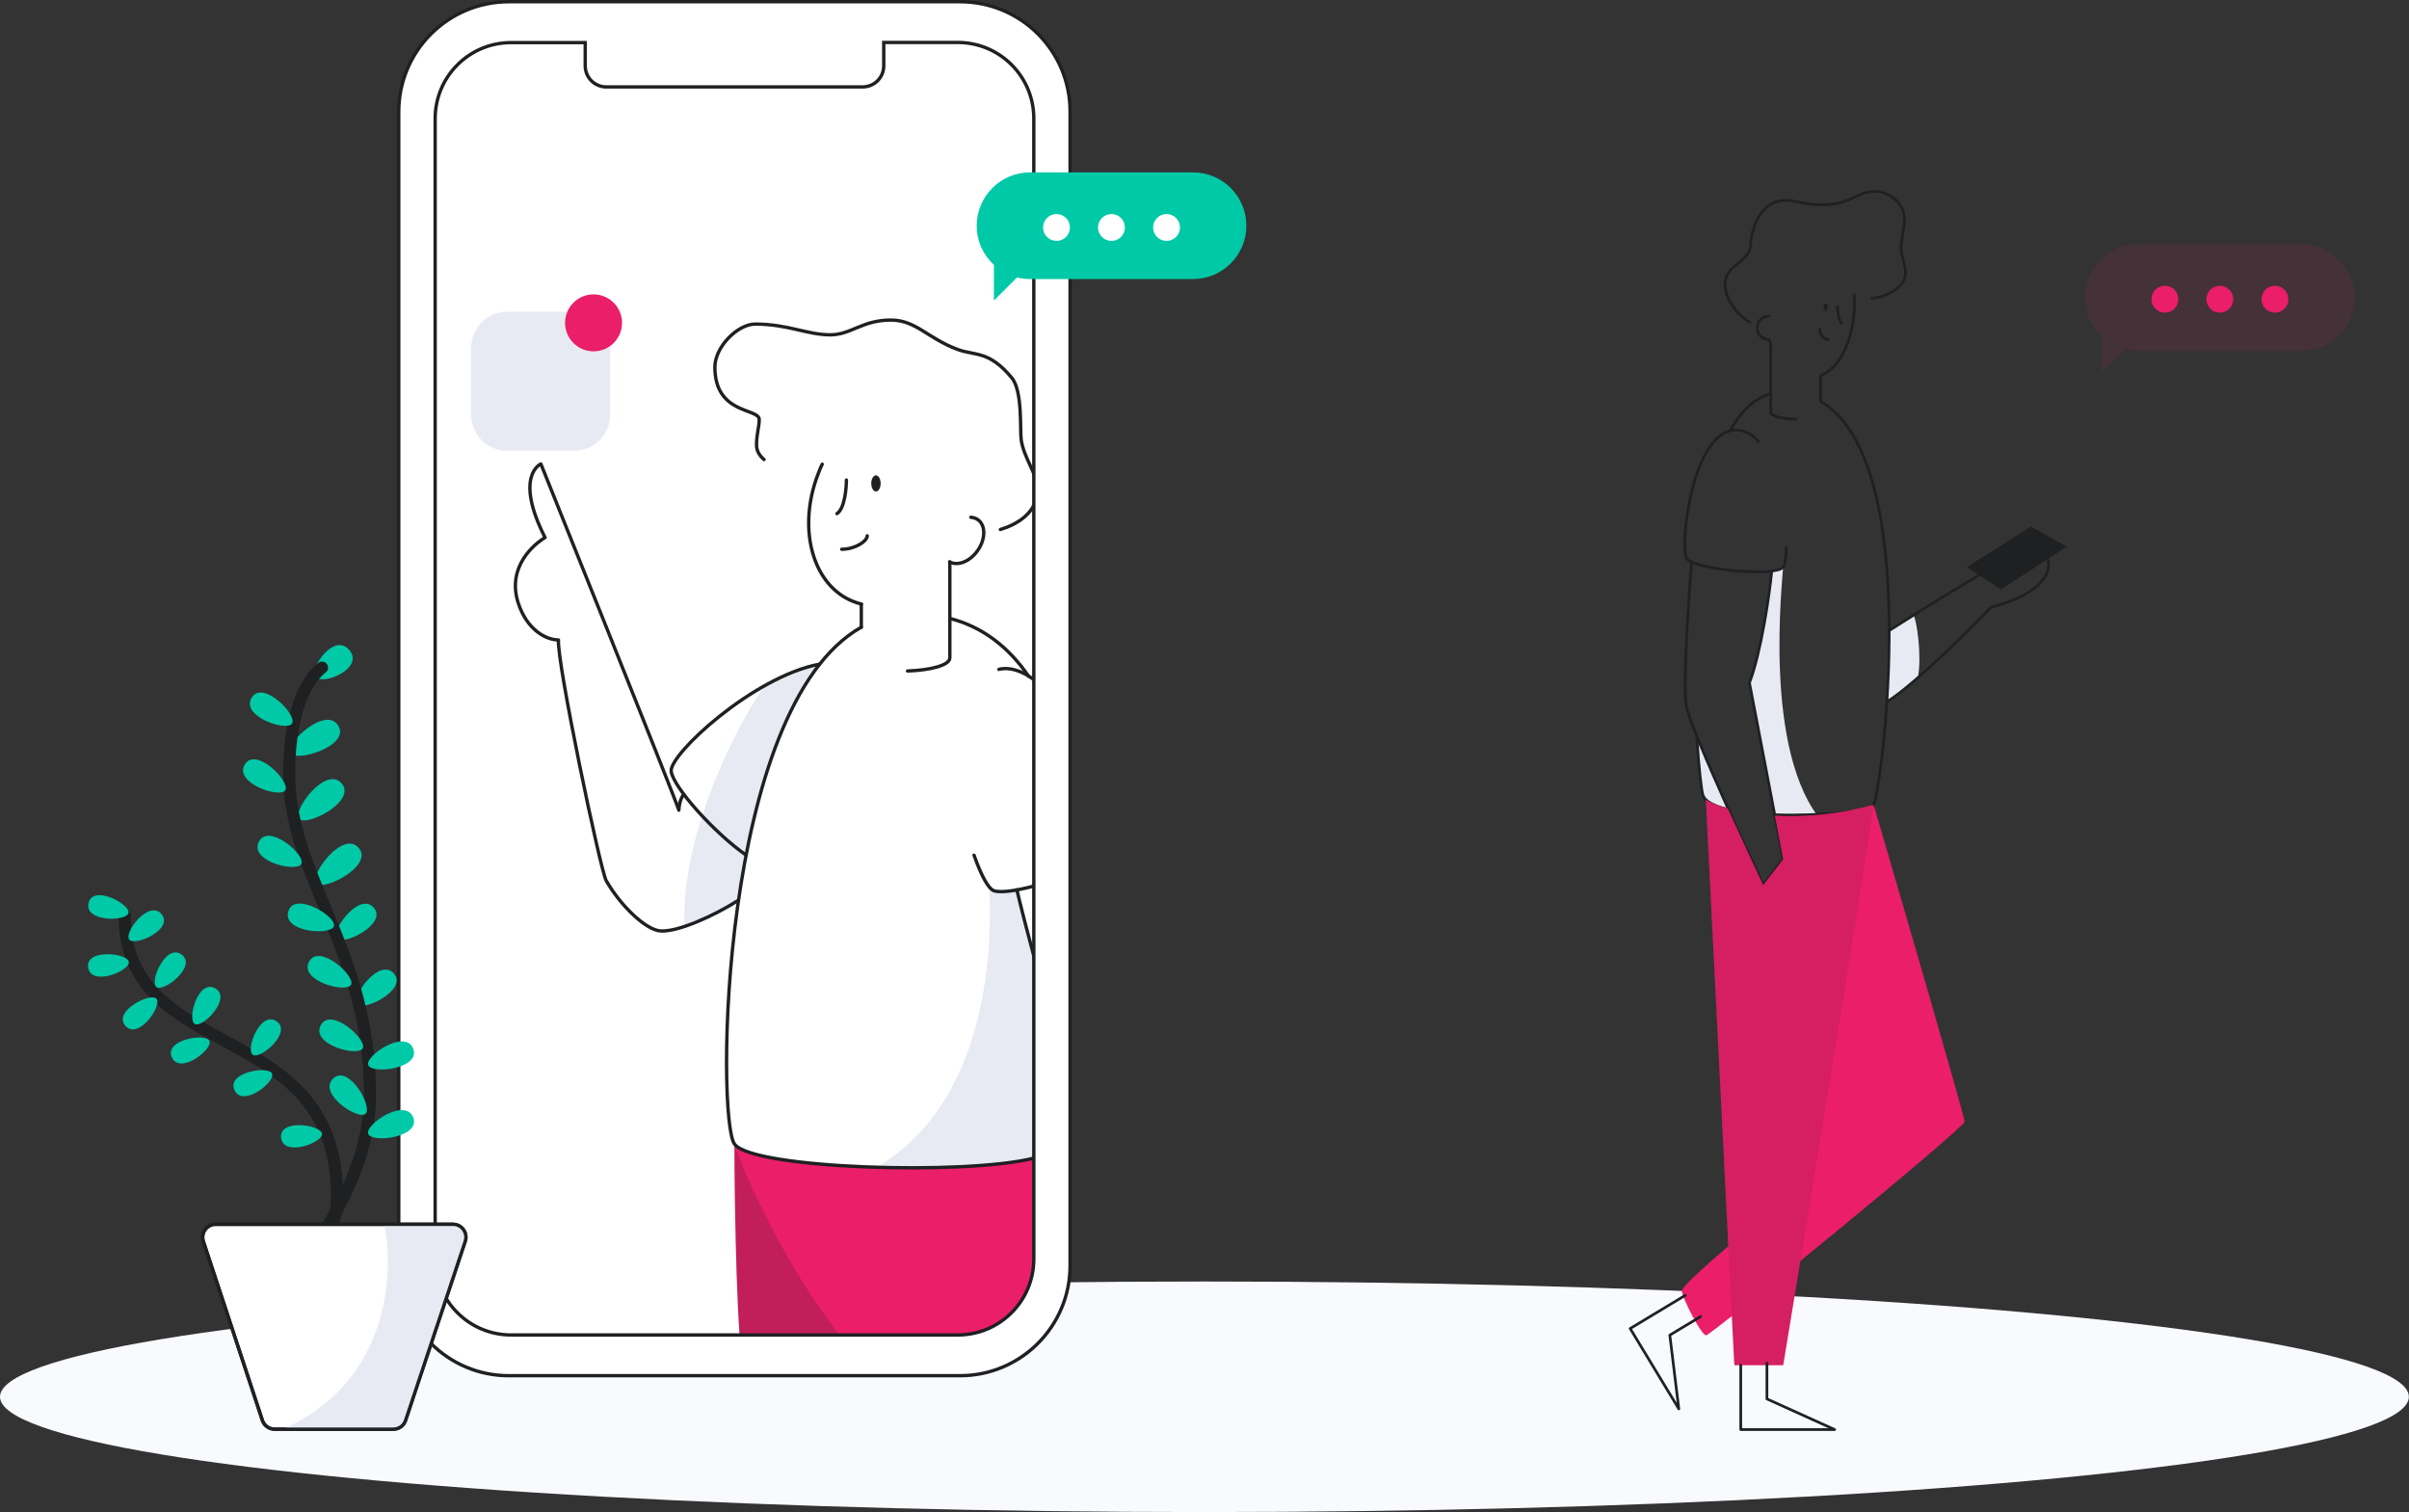 <?xml version="1.0" encoding="utf-8"?>
<!-- Generator: Adobe Illustrator 23.0.3, SVG Export Plug-In . SVG Version: 6.00 Build 0)  -->
<svg xmlns="http://www.w3.org/2000/svg" xmlns:xlink="http://www.w3.org/1999/xlink" x="0px" y="0px"
	 viewBox="0 0 1793.1 1125.4" style="enable-background:new 0 0 1793.1 1125.4;" xml:space="preserve">
<rect x="0" y="0" width="1793.1" height="1125.4" fill="#333333" stroke="none"/>
<style type="text/css">
	.subscribe-4-0{fill:#F8FAFD;}
	.subscribe-4-1{fill:#E7EAF3;}
	.subscribe-4-2{fill:#EA1E69;}
	.subscribe-4-3{fill:none;stroke:#1E2022;}
	.subscribe-4-4{fill:#1E2022;}
	.subscribe-4-5{fill:#FFFFFF;}
	.subscribe-4-6{fill:#FFFFFF;stroke:#1E2022;}
	.subscribe-4-7{fill:#00C9A7;}
</style>
<ellipse class="subscribe-4-0 fill-gray-200" cx="896.5" cy="1039.6" rx="896.5" ry="85.8"/>
<path class="subscribe-4-1 fill-gray-300" d="M1406.2,469.3l-1.7,53.1c0,0,18.3-13.9,23-17.9c3.2-16.5-0.9-43.2-3.2-46.6L1406.2,469.3z"/>
<path class="subscribe-4-1 fill-gray-300" d="M1322.3,612.7c11.8,0.4,24.1,0.4,34.8-0.2c-45.9-52.1-29.9-183.2-29.9-190.3l-8.4,2.8
	c-1.9,18.8-8.2,60.9-16.6,83.2C1304.9,521.8,1315.7,578.4,1322.3,612.7z"/>
<path class="subscribe-4-1 fill-gray-300" d="M1267.8,559.6l-4.7-9.7l1.7,21.7l2.2,18.1l1.3,3.6l2.5,2.7l0.7,3.7l0.6,9.6c0,0,7.3,0.8,18.2,1.6
	C1282.7,594.1,1274.4,575.4,1267.8,559.6L1267.8,559.6z"/>
<path class="subscribe-4-2 fill-primary" d="M1296.9,918.8c0,0-45,37.1-45,42s14.5,33.1,18,33.1s192.4-154.4,192.4-159.1s-67.7-235.9-67.7-235.9
	L1296.9,918.8z"/>
<path class="subscribe-4-3 fill-none stroke-dark" stroke-width="2" stroke-linecap="round" stroke-linejoin="round" d="M1404.5,522.3c21.7-13.1,74-66.2,77.4-70.3c41.1-10.6,42.9-28,42.9-30.6s1.2-11.3-13.5-11.3
	c-12.7,0-80.7,43.9-105.1,59.2"/>
<path class="subscribe-4-3 fill-none stroke-dark" stroke-width="2" stroke-linecap="round" stroke-linejoin="round" d="M1318,293.1c-12.6,3.5-22.5,13.4-30.3,27.6"/>
<path class="subscribe-4-3 fill-none stroke-dark" stroke-width="2" stroke-linecap="round" stroke-linejoin="round" d="M1263,548.1c1.5,23.8,3.5,40.3,4.5,43.5c1.6,5,8.8,8.5,19,10.9"/>
<path class="subscribe-4-3 fill-none stroke-dark" stroke-width="2" stroke-linecap="round" stroke-linejoin="round" d="M1321.1,606.4c33.2,1.2,70.1-2.7,73.5-7.5c5.5-7.8,38.5-255.3-39.5-300.2"/>
<polygon class="subscribe-4-4 fill-dark" points="1463.9,422.1 1511.7,392 1538.4,406.8 1489.5,438.7 "/>
<path class="subscribe-4-3 fill-none stroke-dark" stroke-width="2" stroke-linecap="round" stroke-linejoin="round" d="M1259.2,418.3c-2,21.5-6.6,90.6-4.2,106.3c2.8,18.2,57.4,134.2,57.4,134.2l14.9-19.3c0,0-21.2-111.4-25.1-131.3
	c8.5-22.3,14.8-64.4,16.6-83.2"/>
<path class="subscribe-4-3 fill-none stroke-dark" stroke-width="2" stroke-linecap="round" stroke-linejoin="round" d="M1329.6,407.4c-0.1,7.7-1,13.2-2.4,14.8c-6.7,7.5-66.1,1.5-71.7-6.4s3.8-96.4,37.1-95.7
	c6.4,0.2,11.9,3.4,16.5,8.7"/>
<path class="subscribe-4-3 fill-none stroke-dark" stroke-width="2" stroke-linecap="round" stroke-linejoin="round" d="M1318,255.7v50.8c0,3.5,9.3,5.4,18.6,5.4"/>
<path class="subscribe-4-3 fill-none stroke-dark" stroke-width="2" stroke-linecap="round" stroke-linejoin="round" d="M1355.1,298.8v-19.2"/>
<path class="subscribe-4-3 fill-none stroke-dark" stroke-width="2" stroke-linecap="round" stroke-linejoin="round" d="M1380.2,219.5c1.5,29.2-9.3,54-25.1,60.1"/>
<path class="subscribe-4-3 fill-none stroke-dark" stroke-width="2" stroke-linecap="round" stroke-linejoin="round" d="M1318,255.7c-0.5-1-0.9-2-1.3-3"/>
<path class="subscribe-4-3 fill-none stroke-dark" stroke-width="2" stroke-linecap="round" stroke-linejoin="round" d="M1302.7,239.9c-9.6-4.9-18.7-17.5-18.7-28.5c0-15,19.1-15.8,19.1-29.9c0-3.4,3.3-32.4,26.5-32.4
	c7.4,0,13.2,3.3,26.5,3.3c22.4,0,25.7-10,39.8-10c7.5,0,21.6,6.6,21.6,20.7c0,8.3-2.5,14.9-2.5,20.7c0,6.7,3.3,13.3,3.3,19.1
	c0,14.1-20.8,19.1-24.9,19.1"/>
<path class="subscribe-4-3 fill-none stroke-dark" stroke-width="2" stroke-linecap="round" stroke-linejoin="round" d="M1316.6,252.7c-4.8,0-8.7-3.9-8.7-8.7s3.9-8.7,8.7-8.7"/>
<path class="subscribe-4-3 fill-none stroke-dark" stroke-width="2" stroke-linecap="round" stroke-linejoin="round" d="M1370.7,240.6c-2.2-2.7-3-8.9-3-12.3"/>
<path class="subscribe-4-3 fill-none stroke-dark" stroke-width="2" stroke-linecap="round" stroke-linejoin="round" d="M1360.9,252.7c-4.4,0-6.4-5-6.4-7.4"/>
<ellipse class="subscribe-4-4 fill-dark" cx="1358.9" cy="228.5" rx="1.6" ry="2.7"/>
<path class="subscribe-4-2 fill-primary" d="M1286,601.7c-8-2.3-13.6-4.7-16.3-6.6l21.1,418.8l0.2,2.2h36.3c0,0,62.8-380.4,67.2-417.2
	c-23.8,6.7-48.6,9.5-73.4,8.2l6.2,32.4l-14.9,19.3C1312.4,658.8,1299.7,631.8,1286,601.7z"/>
<path class="subscribe-4-4 fill-dark" opacity=".1" d="M1286,601.7c-8-2.3-13.6-4.7-16.3-6.6l21.1,418.8l0.2,2.2h36.3c0,0,62.8-380.4,67.2-417.2
	c-23.8,6.7-48.6,9.5-73.4,8.2l6.2,32.4l-14.9,19.3C1312.4,658.8,1299.7,631.8,1286,601.7z"/>
<polyline class="subscribe-4-3 fill-none stroke-dark" stroke-width="2" stroke-linecap="round" stroke-linejoin="round" points="1315.2,1014.5 1315.2,1041.2 1365.6,1064 1295.7,1064 1295.7,1016.1 "/>
<polyline class="subscribe-4-3 fill-none stroke-dark" stroke-width="2" stroke-linecap="round" stroke-linejoin="round" points="1265.8,979.9 1242.9,993.7 1249.6,1048.6 1213.4,988.8 1254.4,964.1 "/>
<path class="subscribe-4-2 fill-primary" opacity=".1" d="M1713,181.8h-121.3c-21.9,0-39.7,17.7-39.7,39.7c0,11.5,4.9,21.8,12.7,29.1v26.6l17.2-17.2
	c3.1,0.8,6.4,1.2,9.8,1.2H1713c21.9,0,39.7-17.8,39.7-39.7S1734.9,181.8,1713,181.8z"/>
<circle class="subscribe-4-2 fill-primary" cx="1611.4" cy="222.7" r="10"/>
<circle class="subscribe-4-2 fill-primary" cx="1652.3" cy="222.7" r="10"/>
<circle class="subscribe-4-2 fill-primary" cx="1693.3" cy="222.7" r="10"/>
<path class="subscribe-4-5 fill-white" d="M769.5,509.3v427.7c0,31.3-25.3,56.6-56.6,56.6H380.5c-31.3,0-56.6-25.3-56.6-56.6l0,0V88.3
	c0-31.3,25.3-56.6,56.6-56.6h332.4c31.3,0,56.6,25.3,56.6,56.6l0,0L769.5,509.3"/>
<path class="subscribe-4-1 fill-gray-300" d="M570.8,509.5c-6.7,3.7-64.8,100.3-61.3,179.5c9.1-2.6,30.5-13.8,30.5-13.8l9.8-5.8l6.2-33.8l8.1-38.3l15-48
	l18-35l14-20l-13,4L570.8,509.5z"/>
<path class="subscribe-4-1 fill-gray-300" d="M736.5,658.8c0,0.5,0,1.2,0,2.1c0.6,22.3,7.4,154-84,207.9c41,46,108,5,108,5l9-10v-157l-2-4l-11-40l-14,1
	L736.5,658.8z"/>
<path class="subscribe-4-2 fill-primary" d="M687.6,1011.4l-73.5-101.8c0,0-48.1-43.5-67.4-58.2c-0.2,15,0.8,122.6,5.4,159.9L687.6,1011.4L687.6,1011.4z"/>
<path class="subscribe-4-4 fill-dark" opacity=".2" d="M687.6,1011.4l-73.5-101.8c0,0-48.1-43.5-67.4-58.2c-0.2,15,0.8,122.6,5.4,159.9L687.6,1011.4L687.6,1011.4z"/>
<path class="subscribe-4-2 fill-primary" d="M755.8,995.2h13.6V861.3c-34.4,11-201.4,12-222.8-9.7c0,1.7,32,88.6,89.7,156h119.4L755.8,995.2L755.8,995.2z"
	/>
<path class="subscribe-4-3 fill-none stroke-dark" stroke-width="2.5" stroke-linecap="round" stroke-linejoin="round" d="M509,591.3c-3.6,4-3.7,11.7-3.7,11.7c-4.5-13.4-102.7-257.7-102.7-257.7s-20.3,8.6,3.1,54.8
	c-7.6,4.5-28.7,21.4-20,48.6c6.6,20.4,21,27.6,30,27.6c-1.5,15.3,31.2,171.6,35.5,179.1c10,17.7,29.3,37,40.7,37.5
	c13,0.7,39.6-11.3,57.7-22.8"/>
<path class="subscribe-4-3 fill-none stroke-dark" stroke-width="2.5" stroke-linecap="round" stroke-miterlimit="10" d="M610.1,494.3c-49.4,9.2-112.1,67.3-110.5,79.8c1.5,11.8,32.3,46,55.7,62.3"/>
<path class="subscribe-4-3 fill-none stroke-dark" stroke-width="2.5" stroke-linecap="round" stroke-miterlimit="10" d="M641.1,466.8c-106,59.8-108,366-94.4,384.7C560,870,718.5,874.8,769.5,862"/>
<path class="subscribe-4-3 fill-none stroke-dark" stroke-width="2.5" stroke-linecap="round" stroke-miterlimit="10" d="M765.6,503.3c-14.5-21.2-33.7-36.6-58.5-43"/>
<path class="subscribe-4-3 fill-none stroke-dark" stroke-width="2.5" stroke-linecap="round" stroke-miterlimit="10" d="M756.9,662.3c2.7,11.5,8.2,33,13.7,53.4"/>
<path class="subscribe-4-3 fill-none stroke-dark" stroke-width="2.5" stroke-linecap="round" stroke-miterlimit="10" d="M725,636.5c5.2,14.9,10.8,25.2,14.9,26.5c5,1.6,16.4,0,29.6-3.5"/>
<path class="subscribe-4-3 fill-none stroke-dark" stroke-width="2.5" stroke-linecap="round" stroke-miterlimit="10" d="M769.5,505.8c-8.8-6.4-17.6-9.6-26-7.6"/>
<path class="subscribe-4-3 fill-none stroke-dark" stroke-width="2.5" stroke-linecap="round" stroke-miterlimit="10" d="M641.1,466.8v-17.2"/>
<path class="subscribe-4-3 fill-none stroke-dark" stroke-width="2.5" stroke-linecap="round" stroke-miterlimit="10" d="M707,418.2v71.4c0,5.8-15.5,9.3-31.5,9.8"/>
<path class="subscribe-4-3 fill-none stroke-dark" stroke-width="2.5" stroke-linecap="round" stroke-miterlimit="10" d="M706.8,418.2c6,3.3,15.1-0.2,20.8-8.3c6.1-8.5,6.2-18.9,0.3-23.1c-1.6-1.1-3.4-1.7-5.3-1.8"/>
<path class="subscribe-4-3 fill-none stroke-dark" stroke-width="2.5" stroke-linecap="round" stroke-miterlimit="10" d="M612,345.5c-1,2.1-2,4.3-2.8,6.6c-16.1,40.8-4.6,83.5,25.8,95.5c2,0.8,4.1,1.5,6.2,2"/>
<path class="subscribe-4-3 fill-none stroke-dark" stroke-width="2.5" stroke-linecap="round" stroke-miterlimit="10" d="M744.6,394.1c12.3-3.7,27.7-12.4,27.7-30c0-11-10.3-23.1-12.2-36.9c-1-7,1.2-36.1-7-46c-17-20.4-27-16.3-40-21
	c-22.6-8.3-31.3-22-50-22c-21.2,0-29.8,11-45,11c-17.4,0-31.6-8-56-8c-13,0-30,17-30,32c0,35.5,33,30.4,33,39c0,6-2,10.8-2,19
	c0,4.4,2.3,8,5.6,10.8"/>
<path class="subscribe-4-1 fill-gray-300" d="M377.5,232h49.9c14.8,0,26.8,12,26.8,26.8v49.9c0,14.8-12,26.8-26.8,26.8h-49.9c-14.8,0-26.8-12-26.8-26.8
	v-49.9C350.7,244,362.7,232,377.5,232z"/>
<circle class="subscribe-4-2 fill-primary" cx="441.8" cy="240.3" r="21.2"/>
<path class="subscribe-4-6 fill-white stroke-dark" stroke-width="2.5" stroke-miterlimit="10" d="M714.6,1.3H378.7c-45.2,0-81.9,36.7-81.9,81.9v858.8c0,45.2,36.7,81.9,81.9,81.9l0,0h335.9
	c45.2,0,81.9-36.7,81.9-81.9V83.1C796.5,37.9,759.9,1.3,714.6,1.3z M769.5,509.3v427.7c0,31.3-25.3,56.6-56.6,56.6H380.5
	c-31.3,0-56.6-25.3-56.6-56.6l0,0V88.3c0-31.3,25.3-56.6,56.6-56.6h55.1V49c0,8.7,7,15.7,15.7,15.7h190.8c8.7,0,15.7-7,15.7-15.7
	V31.6h55.1c31.3,0,56.6,25.3,56.6,56.6l0,0L769.5,509.3z"/>
<path class="subscribe-4-7 fill-success" d="M888,128.3H766.7c-21.9,0-39.7,17.8-39.7,39.7c0,11.5,4.9,21.9,12.8,29.1v26.6l17.2-17.2
	c3.1,0.8,6.4,1.2,9.7,1.2H888c21.9,0,39.7-17.8,39.7-39.7S909.9,128.3,888,128.3z"/>
<circle class="subscribe-4-5 fill-white" cx="786.4" cy="169.3" r="10"/>
<circle class="subscribe-4-5 fill-white" cx="827.3" cy="169.3" r="10"/>
<circle class="subscribe-4-5 fill-white" cx="868.3" cy="169.3" r="10"/>
<path class="subscribe-4-3 fill-none stroke-dark" stroke-width="9" stroke-linecap="round" stroke-miterlimit="10" d="M247.6,911.5c2-5.7,3.2-12.8,3.2-21.7c0-133.5-158-97.5-158-208.4"/>
<path class="subscribe-4-7 fill-success" d="M120.5,680.7c8.5,11.2-20.1,23.9-24.3,18.6S111.3,668.8,120.5,680.7z"/>
<path class="subscribe-4-7 fill-success" d="M260.4,484.3c10.4,13.6-20.4,26-25.4,19.5S249.3,469.8,260.4,484.3z"/>
<path class="subscribe-4-7 fill-success" d="M252,540.5c8.3,15-32,27.1-36,19.9S243.2,524.5,252,540.5z"/>
<path class="subscribe-4-7 fill-success" d="M254.5,583.3c10.9,13.2-26.6,32.4-31.8,26.1C217.5,603,242.9,569.2,254.5,583.3z"/>
<path class="subscribe-4-7 fill-success" d="M267.2,631.3c10.9,13.2-26.6,32.4-31.8,26.1C230.3,651,255.6,617.2,267.2,631.3z"/>
<path class="subscribe-4-7 fill-success" d="M278.4,675.8c9.9,12-22.9,28.4-27.6,22.6S267.8,663,278.4,675.8z"/>
<path class="subscribe-4-7 fill-success" d="M293.4,724.8c9.9,12-22.9,28.4-27.6,22.6S282.9,712,293.4,724.8z"/>
<path class="subscribe-4-7 fill-success" d="M66,671.8c3.6-13.6,31.3,1.3,29.6,7.8C93.9,686,62.2,686.3,66,671.8z"/>
<path class="subscribe-4-7 fill-success" d="M65.6,719.8c-1.8-13.9,29.5-10.5,30.3-3.8C96.7,722.7,67.4,734.7,65.6,719.8z"/>
<path class="subscribe-4-7 fill-success" d="M93.2,763.3c-9.1-10.7,18.9-25,23.3-19.9S102.9,774.7,93.2,763.3z"/>
<path class="subscribe-4-7 fill-success" d="M127.8,786.7c-5.5-12.9,25.5-18.1,28.1-11.9S133.7,800.5,127.8,786.7z"/>
<path class="subscribe-4-7 fill-success" d="M174.4,811c-5.5-12.9,25.5-18.1,28.1-11.9S180.2,825,174.4,811z"/>
<path class="subscribe-4-7 fill-success" d="M209.2,846.5c-1.2-14,29.9-9.3,30.5-2.6S210.5,861.5,209.2,846.5z"/>
<path class="subscribe-4-7 fill-success" d="M135.5,710.7c11,8.8-13.8,28.1-19.1,23.9S123.8,701.3,135.5,710.7z"/>
<path class="subscribe-4-7 fill-success" d="M160.5,735.8c12.1,7.2-9.7,29.7-15.5,26.3C139.1,758.7,147.5,728,160.5,735.8z"/>
<path class="subscribe-4-7 fill-success" d="M206.1,760.3c11.4,8.3-12.5,28.7-18,24.7S194,751.5,206.1,760.3z"/>
<path class="subscribe-4-3 fill-none stroke-dark" stroke-width="9" stroke-linecap="round" stroke-miterlimit="10" d="M244.6,911.3c13.9-22.9,30.8-57.5,30.8-96.6c0-107.8-60.2-161.8-60.2-238.8c0-14.6,1.3-60.4,24.5-79"/>
<path class="subscribe-4-6 fill-white stroke-dark" stroke-width="2.5" stroke-linecap="round" stroke-miterlimit="10" d="M292.8,1063.7h-88.4c-4.1,0-7.8-2.6-9.1-6.6l-44-133.3c-1.6-5,1.1-10.4,6.1-12.1c1-0.3,2-0.5,3-0.5h176.8
	c5.3,0,9.6,4.3,9.6,9.6c0,1-0.2,2-0.5,3l-44.4,133.3C300.6,1061.1,296.9,1063.7,292.8,1063.7z"/>
<path class="subscribe-4-1 fill-gray-300" d="M285.6,911.5c2.5,3.7,21.1,108.6-74.7,152.1c26.3-0.9,33.2,0.6,33.2,0.6h50l8-5l19-57l13.5-42l12.5-39l-3-7.1
	l-6-3.9L285.6,911.5z"/>
<path class="subscribe-4-7 fill-success" d="M307.7,780.8c5.2,14.7-31.2,18.9-33.6,11.9C271.5,785.8,302.1,765.2,307.7,780.8z"/>
<path class="subscribe-4-7 fill-success" d="M248.2,802.5c11.5-10.4,29.5,21.5,23.9,26.5C266.6,834,235.9,813.8,248.2,802.5z"/>
<path class="subscribe-4-7 fill-success" d="M238.9,762.8c7.7-13.5,34.7,11.1,31.1,17.5C266.3,786.8,230.7,777.3,238.9,762.8z"/>
<path class="subscribe-4-7 fill-success" d="M230.2,715.5c7.7-13.5,34.7,11.1,31.1,17.5S222,730,230.2,715.5z"/>
<path class="subscribe-4-7 fill-success" d="M214.7,678c5-14.8,36.2,4.3,33.8,11.4S209.4,693.8,214.7,678z"/>
<path class="subscribe-4-7 fill-success" d="M192.8,626.3c7.3-13.8,35,10.1,31.5,16.7S185,641,192.8,626.3z"/>
<path class="subscribe-4-7 fill-success" d="M182.4,568.7c8.5-13,34,13.3,29.9,19.5S173.3,582.5,182.4,568.7z"/>
<path class="subscribe-4-7 fill-success" d="M187.5,519c8.5-13,34,13.3,29.9,19.5C213.3,544.8,178.4,533,187.5,519z"/>
<path class="subscribe-4-7 fill-success" d="M307.7,832c5.2,14.7-31.2,18.9-33.6,11.9C271.5,836.8,302.1,816.3,307.7,832z"/>
<path class="subscribe-4-3 fill-none stroke-dark" stroke-width="2.5" stroke-linecap="round" stroke-miterlimit="10" d="M630,357.3c0,5-1,21-7,25"/>
<path class="subscribe-4-3 fill-none stroke-dark" stroke-width="2.5" stroke-linecap="round" stroke-miterlimit="10" d="M626.5,408.8c10,0,19-6,19-10"/>
<ellipse class="subscribe-4-4 fill-dark" cx="652" cy="359.8" rx="3.5" ry="6"/>
<path class="subscribe-4-3 fill-none stroke-dark" stroke-width="2.5" stroke-linecap="round" stroke-miterlimit="10" d="M292.8,1063.7h-88.4c-4.1,0-7.8-2.6-9.1-6.6l-44-133.3c-1.6-5,1.1-10.4,6.1-12.1c1-0.3,2-0.5,3-0.5h176.8
	c5.3,0,9.6,4.3,9.6,9.6c0,1-0.2,2-0.5,3l-44.4,133.3C300.6,1061.1,296.9,1063.7,292.8,1063.7z"/>
</svg>
